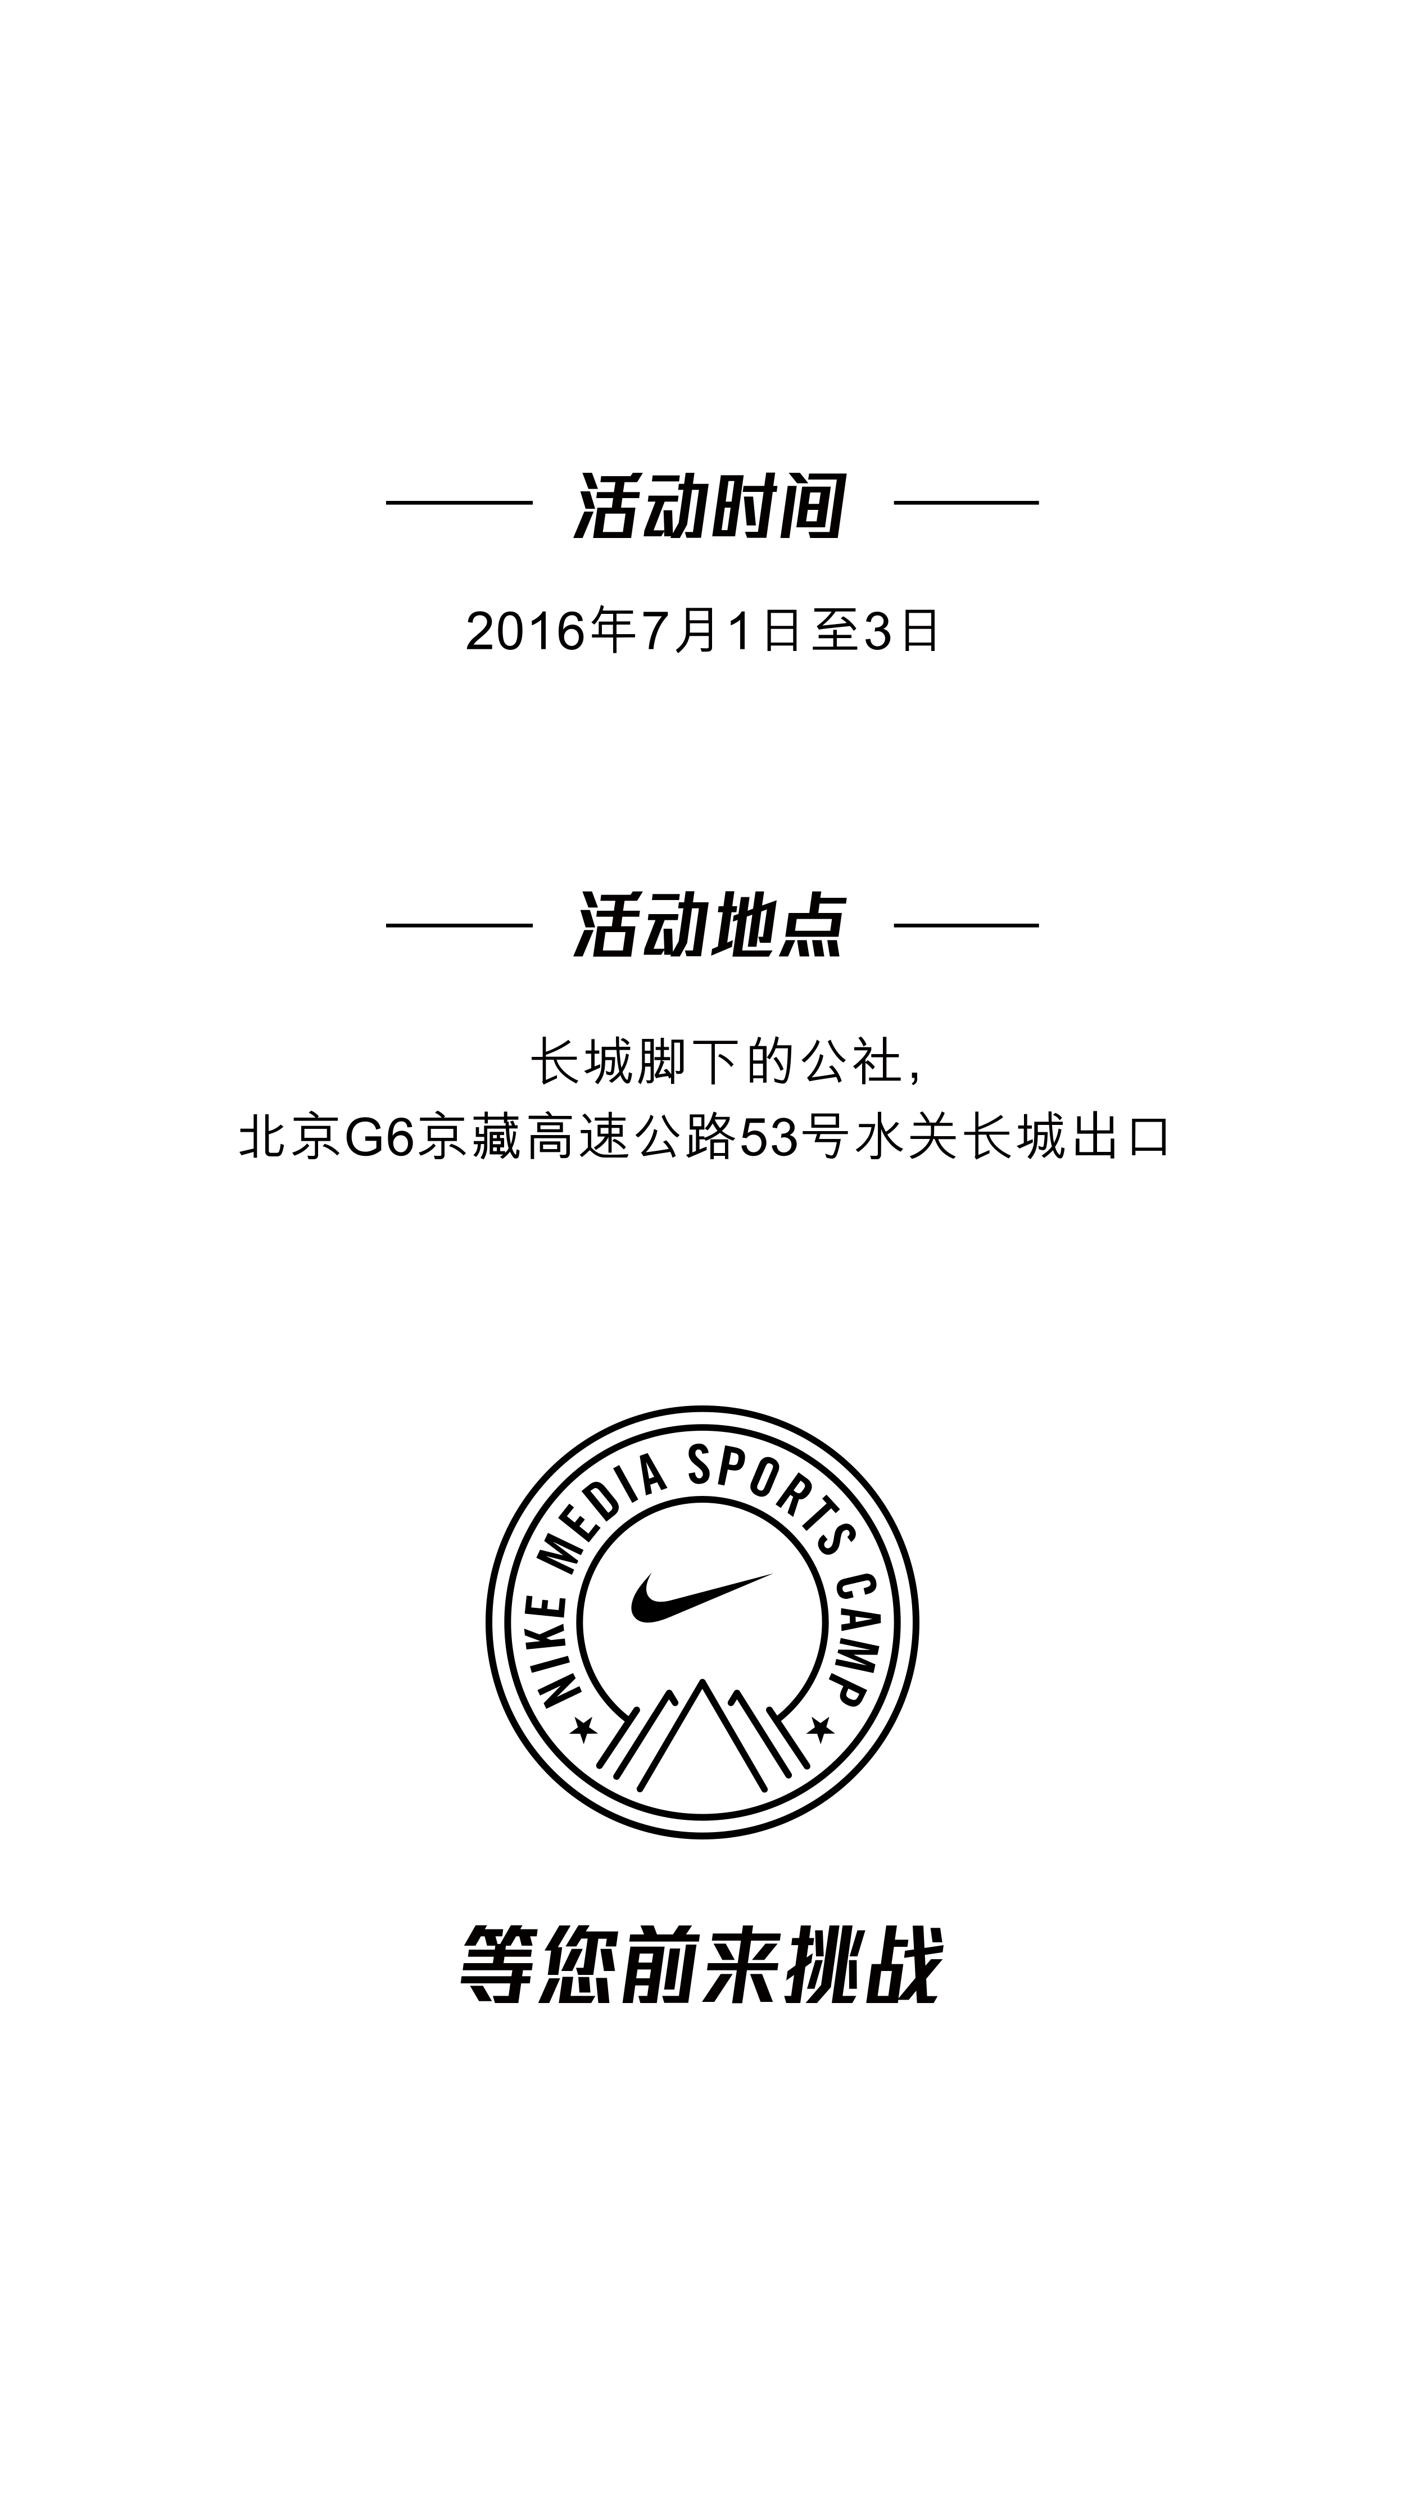 <?xml version="1.0" encoding="utf-8"?>
<!-- Generator: Adobe Illustrator 19.0.0, SVG Export Plug-In . SVG Version: 6.00 Build 0)  -->
<svg version="1.1" id="图层_1" xmlns="http://www.w3.org/2000/svg" xmlns:xlink="http://www.w3.org/1999/xlink" x="0px" y="0px"
	 viewBox="0 0 750 1334" style="enable-background:new 0 0 750 1334;" xml:space="preserve">
<style type="text/css">
	.st0{fill:#040000;}
	.st1{fill:none;stroke:#040000;stroke-width:2;stroke-miterlimit:10;}
</style>
<g id="XMLID_319_">
	<path id="XMLID_320_" class="st0" d="M279.2,1051.4l-0.5,3.2h4.6l-0.5,3.8h-4.6l-1.5,10.5h-12.5l-1.1-3.8h8.4l0.9-6.7h-26.5
		l0.5-3.8H273l0.5-3.2H247l0.5-3.8h15.6l0.5-3.4h-13.8l0.5-3.8h13.8l0.3-2.1H260l-1.3-5h-2l-2.9,5h-6.1l6.2-10.9h6.1l-1.2,2.1h9.8
		l-0.5,3.8h-3.6l1.1,4.1h1.4l5.7-10h6.2l-1.2,2.1h9.3l-0.5,3.8H283l1.3,5h-5.8l-1.3-5h-1.7l-2.9,5h-2.5l-0.3,2.1h14.1l-0.5,3.8
		h-14.1l-0.5,3.4h15.6l-0.5,3.8H279.2z M255.7,1067.9l-4.8-8.2h6.9l4.8,8.2H255.7z"/>
	<path id="XMLID_323_" class="st0" d="M293.2,1068.9h-5.9l5.8-13.2h5.9L293.2,1068.9z M297.8,1039.1h2.3l-2.1,14.8h-5.6l1.8-13h-3.5
		l7.9-13.4h6L297.8,1039.1z M315.6,1068.9h-17.3l2-14h5.7l-1.4,10.2h13.2L315.6,1068.9z M305.5,1051.8h-5.9l5.6-11.8h5.9
		L305.5,1051.8z M323.3,1038.8l0.6-4.2h-4.5l-2.7,19.3h-8.1l-1.1-3.8h4l2.2-15.6h-3.4l-2.7,4.2h-5.7l6.9-11.3h6l-2.1,3.3H330l-1.1,8
		H323.3z M309.3,1063.3l-0.6-8.3h5.8l0.7,8.3H309.3z M319.4,1068.9l-1.3-13.4h5.9l1.3,13.4H319.4z M322.4,1051.8l-1.9-11.8h5.9
		l1.9,11.8H322.4z"/>
	<path id="XMLID_332_" class="st0" d="M341.8,1068.9l-1-3.8h4.7l0.8-5.6h-7.2l-1.3,9.4h-5.5l4.2-30.1h18.3l-4.2,30.1H341.8z
		 M335.9,1036.1l0.5-3.8h7.4l-1.9-4.8h7l1.8,4.8h8.5l3.2-4.8h7l-3.2,4.8h7.4l-0.5,3.8H335.9z M347.5,1051h-7.2l-0.7,4.7h7.2
		L347.5,1051z M348.7,1042.5h-7.2l-0.7,4.8h7.2L348.7,1042.5z M354.6,1068.9l-1.1-3.8h8.9l3.8-27.4h5.6l-4.4,31.1H354.6z
		 M354.5,1061.7l3.1-21.9h5.5l-3.1,21.9H354.5z"/>
	<path id="XMLID_339_" class="st0" d="M381.3,1068.3h-6.6l10-14.9h6.4L381.3,1068.3z M398.7,1051.4l-2.5,17.6h-5.4l2.5-17.6h-15.9
		l0.5-3.8h15.9l1.7-12H380l0.5-3.8H396l0.6-4.3h5.4l-0.6,4.3h15.4l-0.5,3.8h-15.4l-1.7,12h16.3l-0.5,3.8H398.7z M385.6,1045.9
		l-4.7-8.7h6.5l4.8,8.7H385.6z M406,1068.3l-5.6-14.9h6.4l5.8,14.9H406z M408,1045.9h-6.6l7.2-8.7h6.5L408,1045.9z"/>
	<path id="XMLID_345_" class="st0" d="M429.9,1049.6l-2.7,19.3h-7.5l-1.1-3.8h3.7l1.6-11.2l-4.2,3l0.7-5l4.2-3l1.5-10.9h-3.7
		l0.5-3.8h3.7l0.9-6.7h5.4l-0.9,6.7h2.6l-0.5,3.8h-2.6l-0.9,6.6l3.2-2.3l-0.7,5L429.9,1049.6z M436.1,1068.9h-6.1l8.3-9.6l4.5-31.8
		h5.3l-4.6,33L436.1,1068.9z M434.8,1061.3h-4l4.5-15.3h3.9L434.8,1061.3z M435.6,1044l-0.5-13.9h4.1l0.5,13.9H435.6z M455,1068.9
		h-11l5.8-41.4h5.3l-5.3,37.6h7.3L455,1068.9z M453.3,1061.3l-0.1-15.3h4.1l0.1,15.3H453.3z M457.7,1044h-4.2l4.2-13.9h4.2
		L457.7,1044z"/>
	<path id="XMLID_353_" class="st0" d="M498.4,1068.9h-8.9l-0.4-6.6l-4,4.9h-5.6l-0.2,1.7h-16.9l2.9-20.8h4.9l2.9-20.6h5.7l-1.1,7.6
		h7.2l-0.5,3.8h-7.2l-1.3,9.2h6.3l-2.6,18.3l9.1-10.9l-0.6-11.5l-5.5,0.8l0.5-3.8l4.8-0.7l-0.7-12.7h5.7l0.6,11.9l10.2-1.5l-0.5,3.8
		l-9.5,1.4l0.3,5.8l3-3.5h6.2l-8.8,10.5l0.5,9.2h5.6L498.4,1068.9z M476.1,1051.8h-5.7l-1.9,13.3h5.7L476.1,1051.8z M497.8,1036.5
		l-1.1-7.7h5.2l1.1,7.7H497.8z"/>
</g>
<g id="XMLID_177_">
	<g id="XMLID_296_">
		<path id="XMLID_297_" class="st0" d="M311,287.1h-5l5.9-14.1h5L311,287.1z M312.6,271.5l-2.8-9.3h5.1l2.8,9.3H312.6z M314.1,260.9
			l-3.2-8.6h5.1l3.2,8.6H314.1z M340.1,257.3h-6.7l-0.8,5.3h9l-0.4,3.2h-9l-0.7,5.1h7.7l-2.3,16.2h-20.3l2.3-16.2h7.7l0.7-5.1h-9
			l0.4-3.2h9l0.8-5.3h-8l0.4-3.2h15.7l1.2-1.8h5.4L340.1,257.3z M333.9,274.1h-10.7l-1.4,9.8h10.7L333.9,274.1z"/>
		<path id="XMLID_303_" class="st0" d="M366.5,287.1l-0.9-3.2h4.3l3.2-22.5h-3.7l-2.6,18.5l-3.9,7.2h-5.1l0.5-0.9h-3.7l-0.1-2.5
			l-1.5,2.5h-9.4l0.4-3.2l5.9-15.3h-4.1l0.4-3.2h16l-0.4,3.2h-7l-5.9,15.3h5.7l-0.4-10.7h4.6l0.4,12.3l3.1-5.6l2.5-17.6h-2.8
			l0.4-3.2h2.8l0.8-5.9h4.7l-0.8,5.9h8.4l-4.1,28.8H366.5z M348,256.9l0.4-3.2h14.5l-0.4,3.2H348z"/>
		<path id="XMLID_306_" class="st0" d="M380.2,286.2l4.6-32.6H397l-4.6,32.6H380.2z M390,270.9h-3.1l-1.7,12h3.1L390,270.9z
			 M392,256.7h-3.1l-1.5,11h3.1L392,256.7z M412.5,262.5l-3.4,24.5h-10.3l-1.1-3.2h6.9l3-21.3h-11.1l0.4-3.2h11.1l1-7.1h4.8l-1,7.1
			h2.2l-0.4,3.2H412.5z M398.6,280.4l-1.5-15.4h4.9l1.5,15.4H398.6z"/>
		<path id="XMLID_312_" class="st0" d="M416.6,287.1l3.9-27.8h4.8l-3.9,27.8H416.6z M425.5,257.9l-4.5-5.6h6l4.5,5.6H425.5z
			 M425.1,281.4l3.1-21.7h15.3l-3.1,21.7H425.1z M436.8,272.1h-5.6l-0.9,6.1h5.6L436.8,272.1z M432.5,287.1l-0.9-3.2h11.2l3.9-28
			h-15.3l0.5-3.2H452l-4.8,34.4H432.5z M438.1,262.8h-5.6l-0.9,6.1h5.6L438.1,262.8z"/>
	</g>
	<g id="XMLID_276_">
		<path id="XMLID_277_" class="st0" d="M311,510.4h-5l5.9-14.1h5L311,510.4z M312.6,494.9l-2.8-9.3h5.1l2.8,9.3H312.6z M314.1,484.3
			l-3.2-8.6h5.1l3.2,8.6H314.1z M340.1,480.7h-6.7l-0.8,5.3h9l-0.4,3.2h-9l-0.7,5.1h7.7l-2.3,16.2h-20.3l2.3-16.2h7.7l0.7-5.1h-9
			l0.4-3.2h9l0.8-5.3h-8l0.4-3.2h15.7l1.2-1.8h5.4L340.1,480.7z M333.9,497.4h-10.7l-1.4,9.8h10.7L333.9,497.4z"/>
		<path id="XMLID_283_" class="st0" d="M366.5,510.4l-0.9-3.2h4.3l3.2-22.5h-3.7l-2.6,18.5l-3.9,7.2h-5.1l0.5-0.9h-3.7l-0.1-2.5
			l-1.5,2.5h-9.4l0.4-3.2l5.9-15.3h-4.1l0.4-3.2h16l-0.4,3.2h-7l-5.9,15.3h5.7l-0.4-10.7h4.6l0.4,12.3l3.1-5.6l2.5-17.6h-2.8
			l0.4-3.2h2.8l0.8-5.9h4.7l-0.8,5.9h8.4l-4.1,28.8H366.5z M348,480.3l0.4-3.2h14.5l-0.4,3.2H348z"/>
		<path id="XMLID_286_" class="st0" d="M379.6,510l0.5-3.6l3.1-1.3l2.6-18.3h-2.6l0.4-3.2h2.6l1.1-8h4.7l-1.1,8h2.6l-0.4,3.2h-2.6
			l-2.3,16.2l3-1.3l-0.5,3.6L379.6,510z M410.4,510.5h-19.4l2.8-19.6l-2.6,0.9l0.4-3.2l2.6-0.9l1.3-9h4.6l-1,7.3l2.9-1.1l1.3-9.2
			h4.6l-1.1,7.5l7.8-2.8l-3.2,22.7h-5.7l-0.9-3.2h2.5l2.1-14.6l-3,1.1l-2.6,18.8h-4.6l2.4-17.1l-2.9,1l-2.5,18.1h16.2L410.4,510.5z"
			/>
		<path id="XMLID_289_" class="st0" d="M420.7,510.4h-5l3.8-8.7h5L420.7,510.4z M437.5,482.2l-0.7,5h12.6l-1.8,12.7h-28.4l1.8-12.7
			h11l1.6-11.5h4.8l-0.5,3.4H452l-0.4,3.1H437.5z M444.1,490.4h-18.8l-0.9,6.3h18.8L444.1,490.4z M426.9,510.4l-1.4-8.7h5.1l1.4,8.7
			H426.9z M434.9,510.4l-1.4-8.7h5.1l1.4,8.7H434.9z M443,510.4l-1.4-8.7h5.1l1.4,8.7H443z"/>
	</g>
	<g id="XMLID_241_">
		<path id="XMLID_242_" class="st0" d="M249.2,346.4c0.1-1.1,0.3-1.6,0.7-2.4c0.8-1.5,2-3,4.1-4.6l0.9-0.8c3.7-3,5.1-4.9,5.1-6.8
			c0-2-1.6-3.5-3.8-3.5c-2.4,0-3.9,1.5-3.9,4l-2.5-0.3c0.3-3.8,2.6-5.8,6.5-5.8c3.7,0,6.3,2.3,6.3,5.6c0,2.4-1.4,4.5-4.9,7.5l-2,1.7
			c-1.7,1.4-2.3,2.1-2.9,3h9.9v2.4H249.2z"/>
		<path id="XMLID_244_" class="st0" d="M272.4,346.8c-2.6,0-4.6-1.4-5.6-3.9c-0.6-1.6-0.9-3.6-0.9-6.4c0-6.7,2.2-10.2,6.5-10.2
			s6.5,3.4,6.5,10.2S276.7,346.8,272.4,346.8z M275.6,330.8c-0.6-1.5-1.8-2.5-3.3-2.5c-2.7,0-4,2.6-4,8.2c0,2.5,0.3,4.4,0.7,5.7
			c0.6,1.6,1.8,2.5,3.3,2.5s2.7-1,3.3-2.5c0.5-1.3,0.7-3.2,0.7-5.7S276.1,332.2,275.6,330.8z"/>
		<path id="XMLID_247_" class="st0" d="M288.9,346.4v-15.7c-0.8,0.8-1.6,1.3-3.1,2.1c-0.9,0.5-1.1,0.6-1.9,0.9v-2.4
			c2.7-1.2,4.9-3.2,5.8-5h1.6v20.1H288.9z"/>
		<path id="XMLID_249_" class="st0" d="M305.2,346.8c-2.5,0-4.8-1.4-5.9-3.6c-0.8-1.6-1.1-3.4-1.1-6.1c0-7,2.5-10.8,7.2-10.8
			c3.2,0,5.3,1.8,5.7,5l-2.5,0.2c-0.3-2.1-1.4-3.2-3.2-3.2c-1.8,0-3.2,1-3.9,2.7c-0.5,1.3-0.8,3.1-0.8,4.6v0.4
			c0.4-0.7,0.7-1,1.2-1.4c1-0.8,2.4-1.3,3.7-1.3c3.4,0,5.9,2.8,5.9,6.5C311.5,343.9,308.9,346.8,305.2,346.8z M305.1,335.6
			c-2.3,0-4,1.8-4,4.3c0,2.7,1.8,4.8,4.1,4.8c2.2,0,3.8-2,3.8-4.7C309,337.4,307.4,335.6,305.1,335.6z"/>
		<path id="XMLID_252_" class="st0" d="M329.1,340.2l0,8.3l-1.8,0l0-8.3l-11.3,0v-1.7l3.6,0v-6.8h7.7v-4.1h-6.3c-1,2-2,4-3.8,5.7
			l-1.5-1.2c2.2-2,3.7-4.5,4.5-7.2l0.6-2.1c0.5,0.2,1,0.4,1.5,0.7c-0.1,0.8-0.4,1.5-0.6,2.3h16.2v1.7l-8.8,0l0,4.1h7.3l0,1.7l-7.3,0
			v5.1h9.9v1.7L329.1,340.2z M321.3,333.4v5.1h5.9l0-5.1L321.3,333.4z"/>
		<path id="XMLID_255_" class="st0" d="M350.8,337.6c-1.1,3-1.8,6.2-2,8.8h-2.5c0.1-2.7,0.9-6.3,2.3-9.7c0.9-2.1,1.8-3.7,3.1-5.7
			c0.7-1,1-1.3,1.6-2.1h-9.8v-2.4h13v1.9C354,331.1,352.1,334,350.8,337.6z"/>
		<path id="XMLID_257_" class="st0" d="M378.6,347.6l-0.7,0.1l-3.3,0.1c-0.2-0.6-0.4-1.2-0.7-1.9l3.5,0.1c0.6,0,0.7-0.3,0.9-0.6v-6
			h-10.2c-0.3,0.9-0.5,1.9-0.9,2.8c-1,2.5-3.1,4.6-5.2,6.4l-1.2-1.7c0.3-0.4,0.8-0.7,1.2-1c2.6-2.2,4.2-5.1,4.2-8.4l0-13.1h13.9
			l0,21.4C380.1,346.6,379.4,347.5,378.6,347.6z M378.2,326l-10.1,0l0,5l10,0V326z M378.3,332.6h-10c-0.1,1.8,0.1,3.3-0.1,5h10.1
			V332.6z"/>
		<path id="XMLID_261_" class="st0" d="M395.1,346.4v-15.7c-0.8,0.8-1.6,1.3-3.1,2.1c-0.9,0.5-1.1,0.6-1.9,0.9v-2.4
			c2.7-1.2,4.9-3.2,5.8-5h1.6v20.1H395.1z"/>
		<path id="XMLID_263_" class="st0" d="M423.4,347.4v-2.9h-11.9v2.9h-1.8v-22h15.5v22H423.4z M423.4,327.1h-11.9v6.9h11.9V327.1z
			 M423.4,335.6h-11.9v7.3h11.9V335.6z"/>
		<path id="XMLID_267_" class="st0" d="M433.9,346.9v-1.8l10.9,0v-4.5H437v-1.8l7.8,0v-2.7h1.9v2.7h7.8l0,1.7l-7.8,0v4.5h10.9v1.7
			H433.9z M456.4,336.1l-0.7,0.5c-0.6-0.8-1.2-1.8-2-2.5l-7.9,0.8l-5.5,0.6c-1.1,0.1-2.1,0.3-3.1,0.5c-0.5-0.6-0.7-1.2-1.2-1.8
			c2.9-2.2,5.8-4.7,7.9-7.8l-9.2,0v-1.8h22v1.7l-10.6,0l-0.8,1.1c-1.8,2.4-3.8,4.4-6.2,6.3l0.1,0.1l11.6-1.2
			c0.4-0.1,0.8-0.1,1.2-0.2c-1.2-1.1-2.1-1.8-3.2-2.4l1.3-1.1c1.9,1,3.4,2.3,4.8,3.8c0.9,0.9,1.5,1.7,2.2,2.7
			C456.9,335.6,456.6,335.9,456.4,336.1z"/>
		<path id="XMLID_270_" class="st0" d="M468.4,346.8c-3.5,0-6-2.2-6.4-5.6l2.5-0.3c0.2,0.9,0.3,1.2,0.5,1.8c0.6,1.4,1.9,2.2,3.4,2.2
			c2.3,0,4.1-1.8,4.1-4.2c0-2.2-1.6-3.9-3.9-3.9c-0.5,0-0.9,0.1-1.7,0.3l0.3-2.2c0.2,0,0.3,0,0.4,0c2.4,0,4.1-1.4,4.1-3.4
			c0-1.8-1.4-3.1-3.3-3.1c-2,0-3.3,1.3-3.6,3.6l-2.5-0.4c0.6-3.3,2.8-5.2,6-5.2c3.3,0,5.9,2.3,5.9,5.2c0,1.8-1,3.2-2.7,4
			c0.9,0.3,1.2,0.4,1.8,0.8c1.3,0.9,2,2.4,2,4.2C475.1,344.1,472.2,346.8,468.4,346.8z"/>
		<path id="XMLID_272_" class="st0" d="M497.1,347.4v-2.9h-11.9v2.9h-1.8v-22h15.5v22H497.1z M497.1,327.1h-11.9v6.9h11.9V327.1z
			 M497.1,335.6h-11.9v7.3h11.9V335.6z"/>
	</g>
	<g id="XMLID_127_">
		<path id="XMLID_129_" class="st0" d="M307.6,578.2c-7.8-4.1-10.6-7.9-12.1-12.7h-4.1l0,10.8c1.9-0.8,3.8-1.7,5.9-2.6v1.7
			c-1.5,0.7-5,2.3-7.1,3.4l-0.8-1.5c0.1-0.3,0.3-0.3,0.3-0.5v-11.2h-5.9v-1.6h5.9v-10.8h1.7v8.1c4.1-1.4,8.8-3.9,12-6.4l1.2,1.3
			c-3.5,2.6-8.3,5-13.2,6.7v1h16.5l0,1.6h-10.8c1.5,5.1,6.8,9.2,11.6,11.2L307.6,578.2z"/>
		<path id="XMLID_131_" class="st0" d="M313.3,572.9l-1.5-1.4c1.3-0.4,2.5-1,3.8-1.5v-7.7h-3v-1.7l3.1,0v-6.1h1.7l0,6.1h2.5l0,1.7
			h-2.5v6.8l3-1.2v1.8L313.3,572.9z M336.3,577.4c-0.3,0.6-0.8,0.8-1.3,0.8c-0.9,0-1.6-0.7-2.2-1.4c-0.7-0.9-1.2-1.9-1.6-3
			c-1.4,1.5-3.1,3-4.7,4.1l-1.4-1.2c2-1.3,4.1-3,5.5-4.9c-1-3.8-1.2-7.6-1.5-11.5h-6l0,3.8h5.3c-0.1,2.4-0.2,5.3-0.7,7.9
			c-0.1,0.7-0.5,1.5-1.3,1.7c-1,0.2-1.9-0.1-2.7-0.4l-0.3-1.9c0.7,0.3,1.4,0.7,2.3,0.7c0.5-0.3,0.5-0.9,0.6-1.4
			c0.2-1.7,0.4-3.3,0.4-5h-3.6c-0.1,3.6-0.4,7.6-2.3,10.6c-0.5,0.8-1,1.5-1.6,2.3l-1.6-1.2c1.9-2.2,3.2-4.8,3.4-7.7l0.2-3.3v-7.8
			l7.7,0c-0.1-1.6-0.1-4.1-0.1-5.5h1.6c0.1,1.6,0,3.1,0.1,5.5l5.9,0v1.7l-5.7,0c0,1.7,0.3,3.5,0.4,5.1c0.1,1.5,0.3,3,0.6,4.4
			c1.4-2.4,2.1-4.9,2.5-7.6l1.5,0.6c-0.4,2.6-1.1,4.9-2.2,7.2c-0.3,0.6-0.9,1.4-1.2,2.1c0.5,1.5,1.1,3,2.3,4.1
			c0.3,0.1,0.4-0.1,0.5-0.3c0.3-1.2,0.5-2.4,0.6-3.7l1.7,0.6C337.2,574.6,336.9,576.1,336.3,577.4z M334.8,557.8
			c-0.9-1.3-2.1-2.3-3.6-2.8l1.2-1.1c0.9,0.3,1.7,0.8,2.5,1.4c0.4,0.4,0.8,0.8,1.1,1.2L334.8,557.8z"/>
		<path id="XMLID_135_" class="st0" d="M348,577.8c-0.7,0.4-1.7,0.3-2.5,0.3l-0.6-1.7l1.9,0.2c0.2-0.1,0.4-0.2,0.5-0.4v-7h-2.9
			c-0.1,3.5-1,6.7-2.4,9.4l-1.4-1.2c1-2.1,1.7-4.6,2.1-7.2v-15.8h6.3v22C348.9,576.9,348.5,577.4,348,577.8z M347.2,555.9h-3l0,4.8
			h3V555.9z M347.2,562.3h-3c0.1,2.1,0,3.8,0,5h2.9V562.3z M363.5,573c-0.7,0.1-1.5,0.1-2.3,0.1l-0.7-1.7l2,0.2
			c0.3-0.1,0.4-0.2,0.5-0.5v-14.7h-3.1v22l-1.7,0V575c-0.4,0.1-0.6,0.4-1,0.6l-0.6-1.4c-2.2,0.3-4.3,0.6-6.4,1.2
			c-0.3-0.6-0.6-1.1-0.8-1.7c1-1.8,2.9-4.9,3.3-8h-3.3l0-1.6h3.2v-3.8H350v-1.6h2.7v-4.9h1.7v4.9h2.7v1.6h-2.7v3.8h3.3v1.7h-4.6
			l1.5,0.8c-1.1,2.7-2.4,5.9-3,6.7c1.3-0.1,2.7-0.4,4-0.6c-0.4-0.5-0.9-1-1.3-1.5l1.4-0.9c1.1,0.9,1.8,1.8,2.6,3l0.1-18.5h6.5v16.7
			C364.6,572.1,364.2,572.8,363.5,573z"/>
		<path id="XMLID_140_" class="st0" d="M393.7,557.1h-12.1l0,21.6h-1.8l0-21.6h-9.7v-1.7l23.6,0L393.7,557.1z M390.3,569.4
			c-2.1-2.9-5.1-4.7-6.9-5.7l0.8-1.3c1.6,0.6,3.1,1.6,4.5,2.7c1,0.9,2,1.9,2.9,2.9L390.3,569.4z"/>
		<path id="XMLID_143_" class="st0" d="M407.4,577.8c-0.1-0.8,0-1.6,0-2.4l-5.3,0l0,2.3h-1.8v-19.5h2.6c0.6-1.1,1.4-3.1,1.8-5
			l1.6,0.6c-0.4,1.7-0.9,3.1-1.7,4.4h4.6v19.5L407.4,577.8z M407.2,559.9H402v6l5.2,0V559.9z M407.3,567.6l-5.3,0v6.3l5.3,0
			L407.3,567.6z M420.5,575.9c-0.3,1-1,2.1-2,2.3c-1.2,0.2-2.3-0.2-3.4-0.4c-0.5-0.1-1.1-0.3-1.6-0.5c-0.1-0.6-0.2-1.3-0.3-1.9
			c1.3,0.5,2.7,0.9,4.1,1.1c0.6,0.1,1-0.2,1.3-0.6c0.4-0.8,0.7-1.9,0.9-2.8c0.6-2.7,0.7-5.6,0.9-8.5c0.1-1.7,0.1-3.4,0.2-5.2l-6.5,0
			c-0.8,2.2-1.8,4.1-3.2,5.9c-0.5-0.3-1.1-0.7-1.6-1c0.1-0.2,0.3-0.3,0.4-0.5c2.4-3.2,3.6-6.9,4.3-10.8c0.5,0.2,1.2,0.3,1.7,0.5
			c-0.1,0.9-0.4,1.9-0.6,2.8c-0.1,0.5-0.3,1-0.4,1.5h7.8C422.2,563.7,422.3,570.3,420.5,575.9z M416.9,571.3l-0.2,0.1
			c-0.9-2.4-2.2-4.5-3.8-6.5l1.4-0.9h0.1c1.7,2,3,4.2,3.9,6.6C417.8,570.8,417.4,571.1,416.9,571.3z"/>
		<path id="XMLID_149_" class="st0" d="M429.3,567l-1.4-1.3c2.9-2.2,7.1-6.7,8.1-10.9l1.5,1C436.6,559.6,431.6,565.5,429.3,567z
			 M447.6,577.8c-0.3-1-0.7-2.2-1.2-3.1l-11.1,1.7c-1.1,0.2-2.1,0.4-3.2,0.6l-1.3-1.9c3.1-2.5,6.3-7.9,6.9-12.6l1.8,0.7
			c-0.9,5.3-3.9,9.5-6.2,11.7c2.3-0.2,9.6-1.3,12.3-1.8c-0.9-1.4-1.8-2.7-3.1-3.8l1.7-0.8c2.4,2.3,4.1,5.3,5.1,8.4L447.6,577.8z
			 M450.2,567c-3.3-1.9-7.1-7.9-8.3-11.3l1.5-0.9c1.5,4.1,4.3,8.3,8.1,10.9L450.2,567z"/>
		<path id="XMLID_153_" class="st0" d="M465.8,570.7c-1.1-1.3-2.4-2.6-3.8-3.5v11.4h-1.8v-11.3c-1,1.2-2.3,2.2-3.5,3.2l-1.3-1.5
			c2.1-1.4,3.7-3.1,5.5-5l0.1-0.2c0.9-1,1.5-2.1,2.2-3.3H456l0-1.7l9.1,0l0,1.6c-0.7,1.8-1.8,3.4-3.1,4.9v1.5l1.1-1
			c1.5,0.8,2.9,2.2,3.9,3.5C466.7,569.9,466.2,570.3,465.8,570.7z M460.9,558.4c-0.6-1.6-1.5-3.1-2.7-4.5l1.4-0.8
			c1.3,1.3,2.3,2.7,2.9,4.3C462,557.8,461.4,558.2,460.9,558.4z M463.9,576.7l0-1.7l7.4,0v-10.8h-6.2v-1.7h6.2v-9.2l1.9,0l0,9.2h6.6
			l0,1.7h-6.6V575h7.6v1.7L463.9,576.7z"/>
		<path id="XMLID_157_" class="st0" d="M487.4,579.1l-0.7-1c1.3-0.6,1.5-1.7,1.5-2.9h-1.4v-2.8h2.8v2.8
			C489.7,576.1,489.7,578.1,487.4,579.1z"/>
		<path id="XMLID_159_" class="st0" d="M135.4,617.8v-3.1l-6.5,1.8l-1.1-1.8l7.6-1.8v-8.8h-7.1v-1.8h7.1v-7.7h1.8v23.2H135.4z
			 M150.4,615.5c-0.4,1-1.3,1.6-2.5,1.6h-3.5c-2,0-2.8-1.3-2.8-2.3v-20.2h1.8v9c2.4-0.6,4.6-1.7,6.4-3.5l1.5,1.1
			c-2.2,2.2-5,3.3-7.8,4.1v8.8c0,0.6,0.3,1.1,1,1.1h3.5c1.1-0.2,1.1-1.2,1.5-2.4c0.1-0.5,0.2-1.8,0.3-2.4l1.8,0.6
			C151.3,612.7,151,614.1,150.4,615.5z"/>
		<path id="XMLID_162_" class="st0" d="M157.1,616.7l-1.1-1.6c2.3-0.7,4.5-1.8,6.4-3.4c0.6-0.4,1.1-1,1.5-1.5l1.2,1.2
			C162.9,614.1,160.1,615.7,157.1,616.7z M156.8,598.1v-1.7h11.6c-1-1.2-2.3-2-3.6-2.6l1.3-1.1c1.6,0.6,2.9,1.7,4.1,3l-0.7,0.7h10.8
			v1.7H156.8z M169.8,608.9v7.7c0,1.1-0.9,2-2.1,2h-3l-0.6-1.9c1.1,0.1,2.1,0.2,3.2,0.1c0.4,0,0.8-0.1,0.8-0.6v-7.3h-7.3v-8.1h15.6
			v8.1H169.8z M174.5,602.4h-12v4.8h12V602.4z M180,616.6c-0.6-0.5-1.3-1.3-1.9-1.7c-1.9-1.4-3.7-2.7-5.9-3.2l1.1-1.3
			c2.2,0.6,4.3,1.7,6,3.2l1.9,1.7L180,616.6z"/>
		<path id="XMLID_168_" class="st0" d="M195.2,616.9c-6.2,0-10.2-4.1-10.2-10.3c0-4.1,1.8-7.6,4.7-9.2c1.5-0.8,3.3-1.2,5.3-1.2
			c3.5,0,6.1,1.3,7.4,3.7c0.4,0.8,0.5,1.1,0.8,2.2l-2.4,0.7c-0.3-1-0.4-1.3-0.7-1.8c-0.9-1.6-2.8-2.5-5.1-2.5c-4.6,0-7.3,3-7.3,8
			c0,5.1,2.7,8.1,7.4,8.1c1.5,0,2.7-0.3,4.3-1.1c0.8-0.4,1-0.5,1.5-0.9v-3.8H195v-2.4h8.5v7.4C200.8,616,198.2,616.9,195.2,616.9z"
			/>
		<path id="XMLID_170_" class="st0" d="M214.1,616.9c-2.5,0-4.8-1.4-5.9-3.6c-0.8-1.6-1.1-3.4-1.1-6.1c0-7,2.5-10.8,7.2-10.8
			c3.2,0,5.3,1.8,5.7,5l-2.5,0.2c-0.3-2.1-1.4-3.2-3.2-3.2c-1.8,0-3.2,1-3.9,2.7c-0.5,1.3-0.8,3.1-0.8,4.6v0.4
			c0.4-0.7,0.7-1,1.2-1.4c1-0.8,2.4-1.3,3.7-1.3c3.4,0,5.9,2.8,5.9,6.5C220.4,614.1,217.8,616.9,214.1,616.9z M213.9,605.8
			c-2.3,0-4,1.8-4,4.3c0,2.7,1.8,4.8,4.1,4.8c2.2,0,3.8-2,3.8-4.7C217.8,607.6,216.3,605.8,213.9,605.8z"/>
		<path id="XMLID_173_" class="st0" d="M224.6,616.7l-1.1-1.6c2.3-0.7,4.5-1.8,6.4-3.4c0.6-0.4,1.1-1,1.5-1.5l1.2,1.2
			C230.3,614.1,227.5,615.7,224.6,616.7z M224.2,598.1v-1.7h11.6c-1-1.2-2.3-2-3.6-2.6l1.3-1.1c1.6,0.6,2.9,1.7,4.1,3l-0.7,0.7h10.8
			v1.7H224.2z M237.3,608.9v7.7c0,1.1-0.9,2-2.1,2h-3l-0.6-1.9c1.1,0.1,2.1,0.2,3.2,0.1c0.4,0,0.8-0.1,0.8-0.6v-7.3h-7.3v-8.1h15.6
			v8.1H237.3z M242,602.4h-12v4.8h12V602.4z M247.5,616.6c-0.6-0.5-1.3-1.3-1.9-1.7c-1.9-1.4-3.7-2.7-5.9-3.2l1.1-1.3
			c2.2,0.6,4.3,1.7,6,3.2l1.9,1.7L247.5,616.6z"/>
		<path id="XMLID_188_" class="st0" d="M276.7,617.6c-0.2,0.4-0.8,0.6-1.1,0.6c-1,0.3-1.6-0.6-2.1-1.3l-1.3-2.3
			c-1,1.4-2.5,2.8-3.9,3.8l-1.4-1.1c0.8-0.4,1-0.7,1.8-1.2l-7.3-0.1v-12h7.7v1.7h-2.2v1.6h2.2v5h-2.1v2h2.6v0.9
			c0.7-0.6,1.4-1.5,1.9-2.4c-0.9-3.3-1.3-6.9-1.5-10.5h-9.9v9.6c0,2.4-0.7,4.8-1.9,6.8l-1.7-0.8c1.5-2.2,2-4.6,1.9-7.4h-1.7
			c-0.1,2.6-0.7,5-2.6,6.9l-1.4-1c2.1-1.8,2.2-4.2,2.4-5.8h-2.2l0-1.7h5.6v-2.2h-4.5v-5.2h1.7v3.6h2.7v-4.4h11.5v-1.4H269v-1.8h-8.6
			v2h-1.7v-2h-5.9v-1.6h5.9v-2.7h1.7v2.7h8.6v-2.7h1.8v2.6h5.9v1.7h-5.9v1.1h0.8v2h1.7c-0.3-0.7-0.6-1.5-1.1-2.1l1.7-0.5
			c0.4,0.8,0.8,1.7,1,2.5h1.4v1.7h-4.5c0,3,0.4,5.4,0.8,8.1l0.1,0.3c0.7-2.1,1.2-4.3,1.3-7l1.5,0.5c-0.3,3.1-0.9,6-2.2,8.6
			c0.5,1.5,1,2.5,1.9,3.5c0.2,0,0.3-0.4,0.3-0.5l0.3-2.4l1.5,0.6C277.3,615.4,277.1,616.5,276.7,617.6z M265.2,605.7h-2v1.7h2V605.7
			z M267.3,608.9h-4.2v1.7h4.2V608.9z M265.2,612.3h-2v2h2V612.3z"/>
		<path id="XMLID_193_" class="st0" d="M282.2,597.1l0-1.7h10.8c-0.5-0.6-1.3-1.4-2-1.8l1.7-0.7c0.8,0.8,1.5,1.6,2,2.6h10.5l0,1.7
			L282.2,597.1z M302.6,617.9c-1,0.2-2.2,0.1-3.3,0.1c-0.2-0.6-0.4-1.1-0.6-1.8c1,0,2.1,0.2,3.1,0c0.5-0.3,0.5-0.9,0.5-1.4v-7.4
			h-17.2v11.1l-1.8,0l0-12.8l20.9,0v9.9C304.1,616.6,303.4,617.6,302.6,617.9z M286.8,604.2l0-5.3h13.7v5.3H286.8z M288.2,614.8
			v-5.7h10.9l0,5.7H288.2z M298.8,600.5h-10.3l0,2.1l10.3,0V600.5z M297.4,610.8h-7.5v2.4h7.5L297.4,610.8z"/>
		<path id="XMLID_200_" class="st0" d="M334.8,617.7h-12.1c-3.9,0-6.3-2.5-7.9-3.9c-1.3,1.3-2.5,2.4-4.2,3.7l-1.1-1.3
			c1.4-1.1,2.7-2.1,4.3-3.9v-7.6H310v-1.7h5.6v9.3c1.8,1.9,3.9,3.7,7.1,3.8c3.3,0.2,7.4,0.1,12.8-0.2L334.8,617.7z M314.3,599.6
			c-0.7-1.5-2.1-3.1-3.5-4.3l1.4-1.1c1.4,1.2,2.4,2.5,3.6,4.3L314.3,599.6z M326.5,598.1v2.2h5.9v6.3h-5.9v8.5h-1.7v-8.5
			c-1.1,3.1-4.1,5.3-6.7,7.1l-1.1-1.4c2.6-1.5,5-3.8,5.9-5.8h-3.9v-6.3h5.9v-2.2h-7.4v-1.6h7.4v-3.1h1.7v3.1h7.3v1.6H326.5z
			 M324.8,601.9h-4.2v3.1h4.2V601.9z M330.7,601.9h-4.2v3.1h4.2V601.9z M333,613.4c-1.8-1.9-3.8-3.7-6.2-4.5l1.1-1.2
			c2.4,0.8,4.5,2.6,6.2,4.4L333,613.4z"/>
		<path id="XMLID_207_" class="st0" d="M340.6,607l-1.4-1.3c2.9-2.2,7.1-6.7,8.1-10.9l1.5,1C348,599.6,342.9,605.5,340.6,607z
			 M359,617.8c-0.3-1-0.7-2.2-1.2-3.1l-11.1,1.7c-1.1,0.2-2.1,0.4-3.2,0.6l-1.3-1.9c3.1-2.5,6.3-7.9,6.9-12.6l1.8,0.7
			c-0.9,5.3-3.9,9.5-6.2,11.7c2.3-0.2,9.6-1.3,12.3-1.8c-0.9-1.4-1.8-2.7-3.1-3.8l1.7-0.8c2.4,2.3,4.1,5.3,5.1,8.4L359,617.8z
			 M361.5,607c-3.3-1.9-7.1-7.9-8.3-11.3l1.5-0.9c1.5,4.1,4.3,8.3,8.1,10.9L361.5,607z"/>
		<path id="XMLID_211_" class="st0" d="M391.3,608.7c-2.5-0.9-4.9-2.3-7-4.2c-2.4,1.9-4.9,3.2-7.6,4.3l-0.5-0.8h-2.8v5.4
			c1.2-0.5,2.6-1.1,3.8-1.5l0,1.8c-1.3,0.6-2.6,1.1-3.8,1.7l-5.8,2.4h-0.1l-1.3-1.5c0.6-0.2,1.1-0.3,1.7-0.6l0-10.1h1.7v9.4l1.9-0.8
			l0-11.4h-3.3v-8.1l7.8,0l0,8.1h-2.8v3.6l2.8,0l0,0.8c2.4-0.9,4.9-2.1,7-3.8c-1.1-1.2-1.8-2.6-2.6-3.9c-0.8,1.3-1.6,2.7-2.7,3.7
			l-1.5-1c2.6-2.5,3.7-5.8,4.7-9c0.5,0.2,1.2,0.4,1.7,0.6c-0.1,0.7-0.6,1.5-0.8,2.2l7.7,0v1.5c-1.1,3.2-2.5,4.5-4.1,6
			c1.7,1.6,4.7,3.1,7.1,3.9L391.3,608.7z M374.4,596.2H370v4.8l4.4,0L374.4,596.2z M388.8,618.5H387v-1.7l-6,0v1.8h-1.8l0-10.6h9.5
			L388.8,618.5z M387,609.7l-5.9,0.1v5.5h5.9V609.7z M381.5,597.4c0.7,1.7,1.7,3.1,2.9,4.6c1.1-1,2.7-3,3.2-4.6H381.5z"/>
		<path id="XMLID_217_" class="st0" d="M402.2,616.9c-3.6,0-6.1-2.2-6.4-5.6l2.6-0.2c0.4,2.4,1.8,3.8,3.9,3.8c2.4,0,4.2-2.1,4.2-4.9
			c0-2.7-1.7-4.5-4.3-4.5c-1.5,0-2.9,0.7-3.6,1.9l-2.3-0.3l2-10.3h9.9v2.4h-8l-1.1,5.4c1.2-0.8,2.5-1.3,3.8-1.3
			c3.6,0,6.2,2.8,6.2,6.5C409,613.9,406.1,616.9,402.2,616.9z"/>
		<path id="XMLID_219_" class="st0" d="M418.4,616.9c-3.5,0-6-2.2-6.4-5.6l2.5-0.3c0.2,0.9,0.3,1.2,0.5,1.8c0.6,1.4,1.9,2.2,3.4,2.2
			c2.3,0,4.1-1.8,4.1-4.2c0-2.2-1.6-3.9-3.9-3.9c-0.5,0-0.9,0.1-1.7,0.3l0.3-2.2c0.2,0,0.3,0,0.4,0c2.4,0,4.1-1.4,4.1-3.4
			c0-1.8-1.4-3.1-3.3-3.1c-2,0-3.3,1.3-3.6,3.6l-2.5-0.4c0.6-3.3,2.8-5.2,6-5.2c3.3,0,5.9,2.3,5.9,5.2c0,1.8-1,3.2-2.7,4
			c0.9,0.3,1.2,0.4,1.8,0.8c1.3,0.9,2,2.4,2,4.2C425.1,614.3,422.2,616.9,418.4,616.9z"/>
		<path id="XMLID_221_" class="st0" d="M438,605.1c-0.3,0.9-0.5,1.8-0.8,2.7h11.6c-0.5,2.9-1.1,6-2.2,8.7c-0.5,1.2-1.4,1.8-2.6,1.8
			c-1,0-1.9-0.3-2.8-0.5l-0.7-2.2c1,0.4,2.1,0.8,3.2,1c0.4,0.1,0.9-0.2,1.1-0.6c1.1-2.2,1.4-4,1.9-6.5h-11.9l1.3-4.3h-7.6v-1.6h24.1
			v1.6H438z M433.1,601.8v-7.6h14.8v7.6H433.1z M446.1,595.8h-11.3v4.4h11.3V595.8z"/>
		<path id="XMLID_225_" class="st0" d="M466.1,604.6c-0.3,1.1-0.8,2.1-1.3,3.1c-1.5,2.7-4.1,5.3-6.7,7.1l-1.3-1.3
			c2.2-1.4,4.4-3.3,5.8-5.5c1.7-2,2.3-5,2.6-6.5h-6.7v-1.7l8.7,0C467,601.6,466.6,603,466.1,604.6z M480.8,614.6
			c-4.8-2.1-8.7-7.4-10.4-12.1l-0.1,13.7c0,0.9-0.5,2.2-1.8,2.4h-3.4c-0.2-0.6-0.4-1.3-0.6-1.9c1.1,0.1,2.1,0.1,3.2,0.1
			c0.6,0,0.8-0.4,0.9-0.8l0-22.7h1.8v5.2c0.6,1.8,1.5,3.7,2.4,5.4c0.6-0.2,1.2-0.7,1.7-1.1c1.5-1.2,2.6-2.5,3.8-4.1l1.6,0.8
			c-0.4,0.7-1,1.4-1.6,2.1c-1.4,1.5-2.9,2.8-4.6,3.8c0.3,0.7,0.9,1.5,1.4,2.1c1.9,2.4,4.2,4.5,7,5.5L480.8,614.6z"/>
		<path id="XMLID_228_" class="st0" d="M509,618.4c-6.1-2.5-8.3-6-10.1-10.6h-0.7c-1.6,5-6.9,9.5-11.4,10.6l-1.2-1.4
			c5.2-1.7,9.4-5.4,10.8-9.2h-10.4v-1.6h10.8c0.3-1.8,0.1-3.8,0.1-5.5h-9.2v-1.6h6.9c-0.7-1.3-2.1-3.4-3.6-5.3l1.4-0.7
			c1.7,1.8,3,4,3.9,5.6l-0.6,0.3l3.8,0.1c1.2-1.8,2.5-3.8,3.2-6c0.6,0.2,1.1,0.5,1.6,0.8c-0.6,1.6-1.9,4.1-2.9,5.3h7.1v1.6h-9.8
			c-0.1,1.9,0,3.7-0.2,5.5h11.6c0.1,0.5,0,1.1,0,1.6h-9.3c1.2,2.9,3.1,6.5,9.4,9.3L509,618.4z"/>
		<path id="XMLID_230_" class="st0" d="M538.5,618.2c-7.8-4.1-10.6-7.9-12.1-12.7h-4.1l0,10.8c1.9-0.8,3.8-1.7,5.9-2.6v1.7
			c-1.5,0.7-5,2.3-7.1,3.4l-0.8-1.5c0.1-0.3,0.3-0.3,0.3-0.5v-11.2h-5.9v-1.6h5.9v-10.8h1.7v8.1c4.1-1.4,8.8-3.9,12-6.4l1.2,1.3
			c-3.5,2.6-8.3,5-13.2,6.7v1h16.5l0,1.6H528c1.5,5.1,6.8,9.2,11.6,11.2L538.5,618.2z"/>
		<path id="XMLID_232_" class="st0" d="M544.2,612.9l-1.5-1.4c1.3-0.4,2.5-1,3.8-1.5v-7.7h-3v-1.7l3.1,0v-6.1h1.7l0,6.1h2.5l0,1.7
			h-2.5v6.8l3-1.2v1.8L544.2,612.9z M567.2,617.4c-0.3,0.6-0.8,0.8-1.3,0.8c-0.9,0-1.6-0.7-2.2-1.4c-0.7-0.9-1.2-1.9-1.6-3
			c-1.4,1.5-3.1,3-4.7,4.1l-1.4-1.2c2-1.3,4.1-3,5.5-4.9c-1-3.8-1.2-7.6-1.5-11.5h-6l0,3.8h5.3c-0.1,2.4-0.2,5.3-0.7,7.9
			c-0.1,0.7-0.5,1.5-1.3,1.7c-1,0.2-1.9-0.1-2.7-0.4l-0.3-1.9c0.7,0.3,1.4,0.7,2.3,0.7c0.5-0.3,0.5-0.9,0.6-1.4
			c0.2-1.7,0.4-3.3,0.4-5H554c-0.1,3.6-0.4,7.6-2.3,10.6c-0.5,0.8-1,1.5-1.6,2.3l-1.6-1.2c1.9-2.2,3.2-4.8,3.4-7.7l0.2-3.3v-7.8
			l7.7,0c-0.1-1.6-0.1-4.1-0.1-5.5h1.6c0.1,1.6,0,3.1,0.1,5.5l5.9,0v1.7l-5.7,0c0,1.7,0.3,3.5,0.4,5.1c0.1,1.5,0.3,3,0.6,4.4
			c1.4-2.4,2.1-4.9,2.5-7.6l1.5,0.6c-0.4,2.6-1.1,4.9-2.2,7.2c-0.3,0.6-0.9,1.4-1.2,2.1c0.5,1.5,1.1,3,2.3,4.1
			c0.3,0.1,0.4-0.1,0.5-0.3c0.3-1.2,0.5-2.4,0.6-3.7l1.7,0.6C568.1,614.6,567.8,616.1,567.2,617.4z M565.7,597.8
			c-0.9-1.3-2.1-2.3-3.6-2.8l1.2-1.1c0.9,0.3,1.7,0.8,2.5,1.4c0.4,0.4,0.8,0.8,1.1,1.2L565.7,597.8z"/>
		<path id="XMLID_236_" class="st0" d="M592.8,618.3v-1.8h-18.6l0.1-8.9h1.9v7.2h7.4V605h-8.6v-9.3l1.9,0v7.5h6.7l0-10.3h2v10.3h6.8
			v-7.5h1.9v9.2h-8.7v9.8l7.3,0v-7.1l1.9,0v10.6H592.8z"/>
		<path id="XMLID_238_" class="st0" d="M620.4,616.5l0-2.4h-14.3l0,2.4h-1.8l0-19.5l17.9,0l0,19.5H620.4z M606.1,598.7l-0.1,13.7
			h14.3l0-13.7H606.1z"/>
	</g>
	<line id="XMLID_181_" class="st1" x1="284.4" y1="268.3" x2="206.1" y2="268.3"/>
	<line id="XMLID_180_" class="st1" x1="554.6" y1="268.3" x2="477.2" y2="268.3"/>
	<line id="XMLID_179_" class="st1" x1="284.4" y1="493.9" x2="206.1" y2="493.9"/>
	<line id="XMLID_178_" class="st1" x1="554.6" y1="493.9" x2="477.2" y2="493.9"/>
</g>
<g id="XMLID_59_">
	<path id="XMLID_63_" d="M314.4,921.7l1.8-5.6l-4.7,3.4l-4.8-3.4l1.8,5.6l-4.7,3.5l5.9,0l1.9,5.6l1.8-5.6l5.9-0.1L314.4,921.7z
		 M442.7,916.1l-4.7,3.4l-4.8-3.4l1.8,5.6l-4.7,3.5l5.9,0l1.9,5.6l1.8-5.6l5.9-0.1l-4.7-3.5L442.7,916.1z M375,750
		c-63.8,0-115.8,51.9-115.8,115.8c0,63.8,51.9,115.8,115.8,115.8s115.8-51.9,115.8-115.8C490.8,801.9,438.8,750,375,750z M375,977.9
		c-61.9,0-112.2-50.3-112.2-112.2c0-61.9,50.3-112.2,112.2-112.2c61.9,0,112.2,50.3,112.2,112.2C487.2,927.6,436.9,977.9,375,977.9z
		 M375,760c-58.3,0-105.8,47.4-105.8,105.8c0,58.3,47.4,105.8,105.8,105.8c58.3,0,105.8-47.4,105.8-105.8
		C480.8,807.4,433.3,760,375,760z M375,968c-56.4,0-102.2-45.9-102.2-102.2S318.6,763.5,375,763.5c56.4,0,102.2,45.9,102.2,102.2
		S431.4,968,375,968z M388.5,784.2l1.5,0.3c1.1,0.2,2.1,0.3,2.9,0.2c0.9-0.1,1.6-0.3,2.2-0.7c0.6-0.4,1.1-0.9,1.5-1.7
		c0.4-0.7,0.7-1.6,0.9-2.7c0.4-2.2,0.2-3.9-0.7-5c-0.9-1.1-2.4-1.9-4.6-2.3l-5.1-1l-3.9,20.7l3.5,0.7L388.5,784.2z M390.3,775
		l1.4,0.3c0.6,0.1,1,0.3,1.4,0.4c0.4,0.2,0.7,0.4,0.8,0.7c0.2,0.3,0.3,0.6,0.3,1.1c0,0.4,0,0.9-0.1,1.6c-0.1,0.6-0.3,1.1-0.4,1.5
		c-0.2,0.4-0.4,0.7-0.7,0.9c-0.3,0.2-0.6,0.3-1,0.3c-0.4,0-0.9,0-1.5-0.1l-1.4-0.3L390.3,775z M373.3,788.9c-0.6,0-1.1-0.2-1.5-0.8
		c-0.4-0.5-0.7-1.3-0.8-2.4l-3.4,0.6c0.1,0.8,0.2,1.5,0.5,2.2c0.3,0.7,0.6,1.3,1.1,1.8c0.5,0.5,1,0.9,1.7,1.2
		c0.7,0.3,1.4,0.4,2.3,0.4c0.8,0,1.6-0.2,2.3-0.4c0.7-0.2,1.3-0.6,1.8-1.1c0.5-0.5,0.9-1,1.1-1.7c0.3-0.7,0.4-1.5,0.4-2.3
		c0-1-0.2-1.8-0.6-2.5c-0.4-0.7-0.8-1.4-1.4-2c-0.6-0.6-1.2-1.2-1.8-1.7c-0.7-0.5-1.3-1-1.8-1.5c-0.6-0.5-1-1-1.4-1.5
		c-0.4-0.5-0.6-1-0.6-1.6c0-0.7,0.1-1.2,0.4-1.5c0.3-0.4,0.7-0.6,1.3-0.6c0.2,0,0.4,0,0.6,0.1c0.2,0.1,0.4,0.2,0.6,0.4
		c0.2,0.2,0.3,0.4,0.5,0.7c0.1,0.3,0.2,0.7,0.3,1.1l3.4-0.5c-0.1-0.7-0.3-1.4-0.6-2c-0.3-0.6-0.6-1.1-1.1-1.6
		c-0.4-0.4-0.9-0.8-1.5-1c-0.6-0.2-1.3-0.4-2-0.3c-1.8,0-3.2,0.5-4.1,1.4c-1,0.9-1.4,2.2-1.4,3.9c0,1,0.2,1.9,0.6,2.6
		c0.4,0.7,0.8,1.4,1.4,2c0.6,0.6,1.2,1.1,1.8,1.6c0.7,0.5,1.3,1,1.8,1.5c0.6,0.5,1,1,1.4,1.5c0.4,0.5,0.6,1.2,0.6,1.9
		c0,0.6-0.2,1.1-0.6,1.4C374.4,788.7,373.9,788.9,373.3,788.9z M448.9,861.7l4.7,0.5l0.1,4l-4.6,0.7l0.1,3.5l21-4.3l-0.1-4.5
		l-21.1-3.4L448.9,861.7z M465.8,863.9L465.8,863.9l-9,1.7l-0.1-2.9L465.8,863.9z M448.8,843.2c-0.6,0.4-1.1,0.8-1.4,1.4
		c-0.4,0.6-0.6,1.2-0.7,1.9c-0.1,0.7-0.1,1.6,0.1,2.5c0.2,0.9,0.5,1.6,0.9,2.2c0.4,0.6,0.9,1.1,1.5,1.4c0.6,0.3,1.2,0.5,1.9,0.6
		c0.7,0.1,1.4,0,2.1-0.2l2.4-0.6l-0.8-3.5l-2.5,0.6c-0.7,0.2-1.2,0.2-1.6,0c-0.4-0.2-0.7-0.6-0.9-1.2c-0.2-0.7-0.1-1.3,0.2-1.6
		c0.3-0.4,0.8-0.6,1.6-0.8l10.4-2.4c0.8-0.2,1.4-0.2,1.8,0c0.4,0.2,0.7,0.6,0.9,1.3c0.1,0.5,0,0.9-0.3,1.3c-0.3,0.4-0.9,0.7-1.8,1
		l-1.6,0.4l0.8,3.5l1.5-0.4c0.8-0.2,1.5-0.5,2.1-0.8c0.6-0.4,1.2-0.8,1.6-1.4c0.4-0.5,0.7-1.2,0.8-1.9c0.1-0.7,0.1-1.5-0.1-2.4
		c-0.2-0.9-0.5-1.7-1-2.3c-0.4-0.6-0.9-1.1-1.5-1.4c-0.6-0.3-1.2-0.5-1.9-0.6c-0.7-0.1-1.4,0-2.1,0.2l-10.6,2.5
		C450,842.6,449.4,842.9,448.8,843.2z M348,796.9l-0.9-4.6l3.7-1.3l2.2,4.2l3.3-1.2l-10.6-18.6l-4.2,1.5l3.3,21.1L348,796.9z
		 M344.9,780.1l4.3,8l-2.7,1L344.9,780.1L344.9,780.1z M446.7,815.6c-0.5,0.7-0.8,1.4-1,2.2c-0.2,0.8-0.4,1.6-0.5,2.4
		c-0.1,0.8-0.2,1.6-0.4,2.3c-0.1,0.7-0.4,1.4-0.6,2c-0.3,0.6-0.7,1.1-1.3,1.4c-0.5,0.3-1,0.4-1.5,0.3c-0.5-0.2-0.9-0.5-1.2-1
		c-0.3-0.5-0.3-1-0.1-1.7c0.2-0.6,0.8-1.2,1.7-1.9l-2.2-2.7c-0.7,0.5-1.2,1-1.7,1.6c-0.5,0.6-0.8,1.2-1,1.9
		c-0.2,0.7-0.3,1.4-0.2,2.1c0.1,0.7,0.3,1.4,0.8,2.2c0.4,0.7,0.9,1.3,1.5,1.8c0.6,0.5,1.2,0.8,1.8,1c0.6,0.2,1.3,0.2,2.1,0.1
		c0.7-0.1,1.4-0.4,2.2-0.9c0.8-0.5,1.4-1.1,1.9-1.8c0.4-0.7,0.8-1.4,1-2.2c0.2-0.8,0.4-1.6,0.5-2.4c0.1-0.8,0.2-1.6,0.4-2.3
		c0.1-0.7,0.3-1.4,0.6-1.9c0.2-0.6,0.6-1,1.1-1.3c0.6-0.3,1.1-0.5,1.5-0.4c0.5,0.1,0.9,0.4,1.2,0.9c0.1,0.2,0.2,0.4,0.2,0.6
		c0,0.2,0,0.5,0,0.7c-0.1,0.2-0.2,0.5-0.4,0.8c-0.2,0.3-0.5,0.5-0.8,0.8l2.1,2.7c0.6-0.5,1.1-1,1.5-1.5c0.4-0.6,0.7-1.1,0.8-1.7
		c0.2-0.6,0.2-1.2,0.1-1.8c-0.1-0.6-0.3-1.3-0.7-1.9c-0.9-1.5-2.1-2.5-3.3-2.8c-1.3-0.3-2.6-0.1-4.1,0.8
		C447.8,814.3,447.2,814.9,446.7,815.6z M402,796.7c0.5,0.5,1.2,1,2.1,1.4c0.9,0.4,1.7,0.6,2.4,0.6c0.7,0,1.4-0.1,2-0.4
		c0.6-0.3,1.1-0.7,1.6-1.2c0.5-0.5,0.8-1.1,1.1-1.8l4.2-10c0.3-0.7,0.5-1.4,0.5-2.1c0.1-0.7,0-1.4-0.3-2c-0.2-0.6-0.6-1.2-1.1-1.7
		c-0.5-0.5-1.2-1-2.1-1.4c-0.9-0.4-1.7-0.6-2.4-0.6c-0.7,0-1.4,0.1-2,0.4c-0.6,0.3-1.1,0.7-1.6,1.2c-0.5,0.5-0.8,1.1-1.1,1.8
		l-4.2,10c-0.3,0.7-0.5,1.4-0.5,2.1c-0.1,0.7,0,1.4,0.3,2S401.5,796.2,402,796.7z M404.5,792.3l4.2-9.8c0.3-0.7,0.7-1.2,1.1-1.5
		c0.4-0.2,0.9-0.2,1.6,0.1c0.7,0.3,1.1,0.7,1.2,1.1c0.1,0.5,0,1-0.3,1.8l-4.2,9.8c-0.3,0.7-0.7,1.2-1.1,1.5
		c-0.4,0.2-0.9,0.2-1.6-0.1c-0.7-0.3-1.1-0.7-1.2-1.1C404.1,793.6,404.2,793,404.5,792.3z M428.1,814.3l2.4,2.7l13.2-12.1l2.4,2.6
		l2.3-2.1l-7.2-7.8l-2.3,2.1l2.4,2.6L428.1,814.3z M416.8,804.7l5.1-7c0.3,0.2,0.5,0.4,0.8,0.6c0.3,0.2,0.5,0.3,0.7,0.4l-3,8.6
		l3,2.2l3.1-9.5c0.3,0.1,0.7,0.1,1.1,0.1c0.4,0,0.8-0.1,1.3-0.3c0.4-0.2,0.9-0.5,1.4-0.9c0.5-0.4,1-0.9,1.5-1.6
		c1.3-1.8,1.8-3.4,1.5-4.8c-0.3-1.4-1.2-2.7-2.9-3.8l-4.1-3l-12.3,17.1L416.8,804.7z M427.4,790.1l1,0.8c0.8,0.6,1.2,1.2,1.3,1.8
		c0.1,0.6-0.3,1.4-1,2.4c-0.4,0.5-0.7,0.9-1,1.2c-0.3,0.3-0.6,0.5-1,0.5c-0.3,0.1-0.6,0.1-1-0.1c-0.3-0.1-0.7-0.3-1.1-0.6l-1-0.8
		L427.4,790.1z M320.6,815.3l-2.5-2l-4,5.1l-4.8-3.9l2.9-3.6l-2.5-2l-2.9,3.6l-4.2-3.4l3.8-4.7l-2.5-2l-6,7.6l16.4,13.1L320.6,815.3
		z M442.4,896.1l7.8,3.7l-0.7,1.4c-0.5,1-0.8,1.9-1,2.8c-0.2,0.8-0.1,1.6,0.1,2.3c0.2,0.7,0.6,1.3,1.2,1.9c0.6,0.6,1.4,1.1,2.4,1.6
		c2,1,3.7,1.2,5,0.6c1.3-0.5,2.5-1.8,3.4-3.8l2.3-4.7l-19-9.1L442.4,896.1z M451.8,903.8c0.1-0.4,0.3-0.9,0.5-1.4l0.6-1.3l5.8,2.8
		l-0.6,1.3c-0.3,0.5-0.5,0.9-0.8,1.3c-0.3,0.3-0.6,0.5-0.9,0.6c-0.3,0.1-0.7,0.1-1.1,0c-0.4-0.1-0.9-0.3-1.5-0.5
		c-0.6-0.3-1-0.5-1.3-0.8c-0.3-0.3-0.6-0.6-0.7-0.9C451.7,904.6,451.7,904.2,451.8,903.8z M303.2,883.6l-20.3,5.6l1,3.5l20.3-5.6
		L303.2,883.6z M309.3,899.8l-11.9,5.7l0-0.1l9.9-9.8l-1.4-2.8l-19,9.1l1.4,2.9l10.9-5.2l0,0.1l-9,9.2l1.4,3l19-9.1L309.3,899.8z
		 M448.2,877l16.1,3.4l0,0.1l-16.8-0.2l-0.4,1.7l15.4,6.6l0,0.1l-16.1-3.4l-0.7,3.1l20.6,4.4l1-4.6l-11.5-5.1l0-0.1l12.6,0.1l1-4.6
		l-20.6-4.4L448.2,877z M301.9,853.1l-3.1-0.3l-0.6,6.4l-6.1-0.6l0.5-4.6l-3.1-0.3l-0.5,4.6l-5.4-0.5l0.6-6l-3.1-0.3l-1,9.6
		l20.9,2.1L301.9,853.1z M301.5,874.4l-7.4,0.8l-2.4-1l0-0.1l9.4-3.9l-0.4-3.7l-12.7,5.7l-8.2-3.1l0.4,3.6l8.1,3l0,0.1l-7.7,0.8
		l0.4,3.6l20.9-2.1L301.5,874.4z M328,808.6c1.5-1.2,2.2-2.5,2.3-3.9c0.1-1.4-0.5-3-1.9-4.6l-5.3-6.5c-1.4-1.7-2.8-2.6-4.2-2.8
		c-1.4-0.2-2.8,0.3-4.3,1.5l-4.2,3.4l13.3,16.3L328,808.6z M316.2,794.9c0.8-0.6,1.4-0.9,2-0.8c0.6,0.1,1.2,0.6,1.9,1.4l5.8,7.1
		c0.7,0.9,1,1.6,1,2.1c0,0.6-0.4,1.2-1.2,1.8l-1,0.8l-9.6-11.7L316.2,794.9z M306.5,837.6l-14.8-7.1l0-0.1l16.2,4.1l0.8-1.6
		l-13.4-10l0-0.1l14.8,7.1l1.4-2.8l-19-9.1l-2,4.3l10,7.6l0,0.1l-12.2-3l-2,4.3l19,9.1L306.5,837.6z M340.7,800.2l-10.2-18.4
		l-3.2,1.8l10.2,18.4L340.7,800.2z M358.9,909.6c0.5,0.8,1.6,1.1,2.4,0.6c0.8-0.5,1.1-1.6,0.6-2.4l-3.2-5.3
		c-0.3-0.5-0.9-0.8-1.5-0.8c-0.6,0-1.2,0.3-1.5,0.8l-28.1,44.6c-0.5,0.8-0.3,1.9,0.6,2.4c0.3,0.2,0.6,0.3,0.9,0.3
		c0.6,0,1.2-0.3,1.5-0.8l26.5-42.2L358.9,909.6z M416.9,918.4c15.5-12.4,25.5-31.4,25.5-52.7c0-37.1-30.2-67.4-67.4-67.4
		c-37.1,0-67.4,30.2-67.4,67.4c0,21.5,10.1,40.7,25.9,53l-15,22.5c-0.5,0.8-0.3,1.9,0.5,2.5c0.3,0.2,0.6,0.3,1,0.3
		c0.6,0,1.1-0.3,1.5-0.8l19.9-29.7c0.5-0.8,0.3-1.9-0.5-2.5c-0.8-0.5-1.9-0.3-2.5,0.5l-2.9,4.3c-14.8-11.7-24.3-29.8-24.3-50.1
		c0-35.2,28.6-63.8,63.8-63.8c35.2,0,63.8,28.6,63.8,63.8c0,20.1-9.3,38-23.9,49.8l-2.7-4c-0.5-0.8-1.6-1-2.5-0.5
		c-0.8,0.5-1,1.6-0.5,2.5l20.1,30c0.3,0.5,0.9,0.8,1.5,0.8c0.3,0,0.7-0.1,1-0.3c0.8-0.5,1-1.6,0.5-2.5L416.9,918.4z M376.5,896.8
		c-0.3-0.5-0.9-0.9-1.5-0.9h0c-0.6,0-1.2,0.3-1.5,0.9l-33.4,57c-0.5,0.8-0.2,1.9,0.6,2.4c0.8,0.5,1.9,0.2,2.4-0.6l31.8-54.4
		l31.7,54.5c0.3,0.6,0.9,0.9,1.5,0.9c0.3,0,0.6-0.1,0.9-0.2c0.8-0.5,1.1-1.6,0.6-2.4L376.5,896.8z M394.9,902.5
		c-0.3-0.5-0.9-0.8-1.5-0.8h0c-0.6,0-1.2,0.3-1.5,0.8l-3.2,5.3c-0.5,0.8-0.2,1.9,0.6,2.4c0.8,0.5,1.9,0.2,2.4-0.6l1.7-2.8l26.1,41.5
		c0.3,0.5,0.9,0.8,1.5,0.8c0.3,0,0.6-0.1,0.9-0.3c0.8-0.5,1.1-1.6,0.6-2.4L394.9,902.5z"/>
	<path id="XMLID_62_" d="M340.5,848.2c-3.2,4.9-4.6,10.4-2.4,13.9c3.9,6.3,13.3,3.4,19.3,0.9l55.5-23.4L358.1,854
		c-4.6,1.2-8.3,1-10.4-0.5c-5.4-4-1.3-11.9,0.2-14.3C345.2,842.2,342.6,845.1,340.5,848.2z"/>
</g>
</svg>
